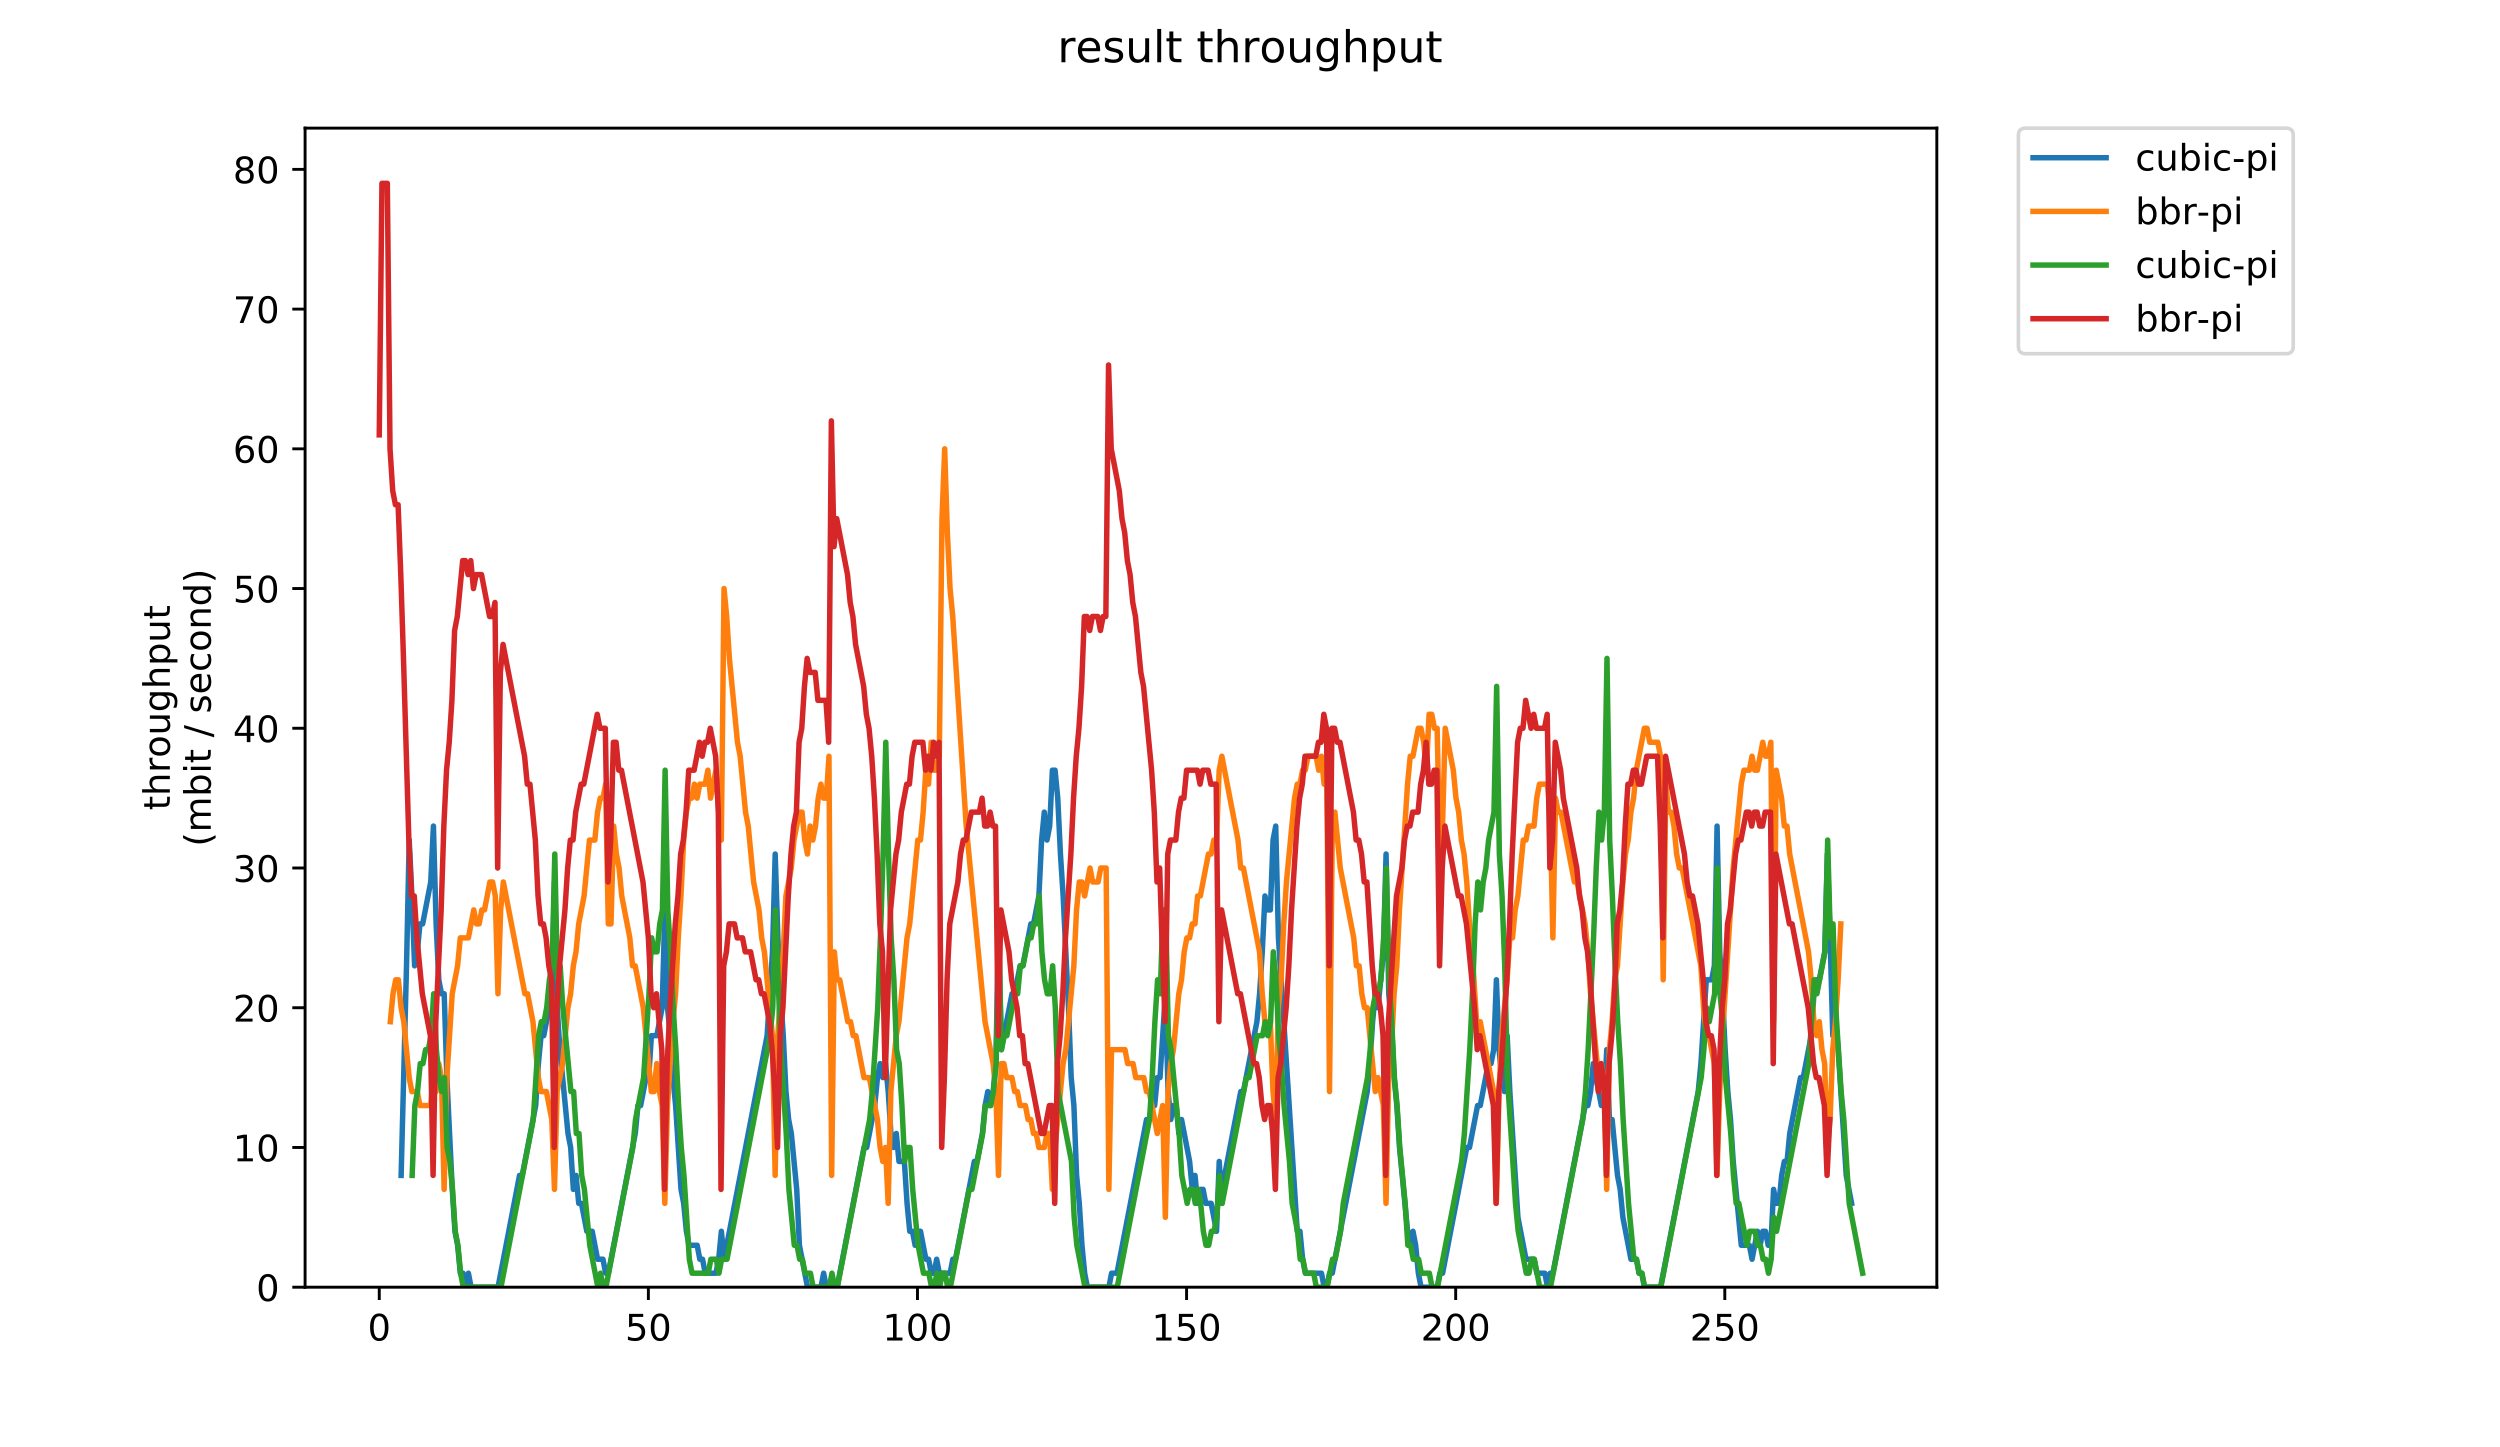 <?xml version="1.0" encoding="utf-8" standalone="no"?>
<!DOCTYPE svg PUBLIC "-//W3C//DTD SVG 1.1//EN"
  "http://www.w3.org/Graphics/SVG/1.1/DTD/svg11.dtd">
<!-- Created with matplotlib (https://matplotlib.org/) -->
<svg height="396pt" version="1.1" viewBox="0 0 684 396" width="684pt" xmlns="http://www.w3.org/2000/svg" xmlns:xlink="http://www.w3.org/1999/xlink">
 <defs>
  <style type="text/css">
*{stroke-linecap:butt;stroke-linejoin:round;}
  </style>
 </defs>
 <g id="figure_1">
  <g id="patch_1">
   <path d="M 0 396 
L 684 396 
L 684 0 
L 0 0 
z
" style="fill:#ffffff;"/>
  </g>
  <g id="axes_1">
   <g id="patch_2">
    <path d="M 83.472 352.174 
L 529.913 352.174 
L 529.913 35.062 
L 83.472 35.062 
z
" style="fill:#ffffff;"/>
   </g>
   <g id="matplotlib.axis_1">
    <g id="xtick_1">
     <g id="line2d_1">
      <defs>
       <path d="M 0 0 
L 0 3.5 
" id="m830f0aac50" style="stroke:#000000;stroke-width:0.8;"/>
      </defs>
      <g>
       <use style="stroke:#000000;stroke-width:0.8;" x="103.765" xlink:href="#m830f0aac50" y="352.174"/>
      </g>
     </g>
     <g id="text_1">
      <!-- 0 -->
      <defs>
       <path d="M 31.781 66.406 
Q 24.172 66.406 20.328 58.906 
Q 16.5 51.422 16.5 36.375 
Q 16.5 21.391 20.328 13.891 
Q 24.172 6.391 31.781 6.391 
Q 39.453 6.391 43.281 13.891 
Q 47.125 21.391 47.125 36.375 
Q 47.125 51.422 43.281 58.906 
Q 39.453 66.406 31.781 66.406 
z
M 31.781 74.219 
Q 44.047 74.219 50.516 64.516 
Q 56.984 54.828 56.984 36.375 
Q 56.984 17.969 50.516 8.266 
Q 44.047 -1.422 31.781 -1.422 
Q 19.531 -1.422 13.062 8.266 
Q 6.594 17.969 6.594 36.375 
Q 6.594 54.828 13.062 64.516 
Q 19.531 74.219 31.781 74.219 
z
" id="DejaVuSans-48"/>
      </defs>
      <g transform="translate(100.584 366.773)scale(0.1 -0.1)">
       <use xlink:href="#DejaVuSans-48"/>
      </g>
     </g>
    </g>
    <g id="xtick_2">
     <g id="line2d_2">
      <g>
       <use style="stroke:#000000;stroke-width:0.8;" x="177.393" xlink:href="#m830f0aac50" y="352.174"/>
      </g>
     </g>
     <g id="text_2">
      <!-- 50 -->
      <defs>
       <path d="M 10.797 72.906 
L 49.516 72.906 
L 49.516 64.594 
L 19.828 64.594 
L 19.828 46.734 
Q 21.969 47.469 24.109 47.828 
Q 26.266 48.188 28.422 48.188 
Q 40.625 48.188 47.75 41.5 
Q 54.891 34.812 54.891 23.391 
Q 54.891 11.625 47.562 5.094 
Q 40.234 -1.422 26.906 -1.422 
Q 22.312 -1.422 17.547 -0.641 
Q 12.797 0.141 7.719 1.703 
L 7.719 11.625 
Q 12.109 9.234 16.797 8.062 
Q 21.484 6.891 26.703 6.891 
Q 35.156 6.891 40.078 11.328 
Q 45.016 15.766 45.016 23.391 
Q 45.016 31 40.078 35.438 
Q 35.156 39.891 26.703 39.891 
Q 22.75 39.891 18.812 39.016 
Q 14.891 38.141 10.797 36.281 
z
" id="DejaVuSans-53"/>
      </defs>
      <g transform="translate(171.03 366.773)scale(0.1 -0.1)">
       <use xlink:href="#DejaVuSans-53"/>
       <use x="63.623" xlink:href="#DejaVuSans-48"/>
      </g>
     </g>
    </g>
    <g id="xtick_3">
     <g id="line2d_3">
      <g>
       <use style="stroke:#000000;stroke-width:0.8;" x="251.021" xlink:href="#m830f0aac50" y="352.174"/>
      </g>
     </g>
     <g id="text_3">
      <!-- 100 -->
      <defs>
       <path d="M 12.406 8.297 
L 28.516 8.297 
L 28.516 63.922 
L 10.984 60.406 
L 10.984 69.391 
L 28.422 72.906 
L 38.281 72.906 
L 38.281 8.297 
L 54.391 8.297 
L 54.391 0 
L 12.406 0 
z
" id="DejaVuSans-49"/>
      </defs>
      <g transform="translate(241.477 366.773)scale(0.1 -0.1)">
       <use xlink:href="#DejaVuSans-49"/>
       <use x="63.623" xlink:href="#DejaVuSans-48"/>
       <use x="127.246" xlink:href="#DejaVuSans-48"/>
      </g>
     </g>
    </g>
    <g id="xtick_4">
     <g id="line2d_4">
      <g>
       <use style="stroke:#000000;stroke-width:0.8;" x="324.648" xlink:href="#m830f0aac50" y="352.174"/>
      </g>
     </g>
     <g id="text_4">
      <!-- 150 -->
      <g transform="translate(315.104 366.773)scale(0.1 -0.1)">
       <use xlink:href="#DejaVuSans-49"/>
       <use x="63.623" xlink:href="#DejaVuSans-53"/>
       <use x="127.246" xlink:href="#DejaVuSans-48"/>
      </g>
     </g>
    </g>
    <g id="xtick_5">
     <g id="line2d_5">
      <g>
       <use style="stroke:#000000;stroke-width:0.8;" x="398.276" xlink:href="#m830f0aac50" y="352.174"/>
      </g>
     </g>
     <g id="text_5">
      <!-- 200 -->
      <defs>
       <path d="M 19.188 8.297 
L 53.609 8.297 
L 53.609 0 
L 7.328 0 
L 7.328 8.297 
Q 12.938 14.109 22.625 23.891 
Q 32.328 33.688 34.812 36.531 
Q 39.547 41.844 41.422 45.531 
Q 43.312 49.219 43.312 52.781 
Q 43.312 58.594 39.234 62.25 
Q 35.156 65.922 28.609 65.922 
Q 23.969 65.922 18.812 64.312 
Q 13.672 62.703 7.812 59.422 
L 7.812 69.391 
Q 13.766 71.781 18.938 73 
Q 24.125 74.219 28.422 74.219 
Q 39.75 74.219 46.484 68.547 
Q 53.219 62.891 53.219 53.422 
Q 53.219 48.922 51.531 44.891 
Q 49.859 40.875 45.406 35.406 
Q 44.188 33.984 37.641 27.219 
Q 31.109 20.453 19.188 8.297 
z
" id="DejaVuSans-50"/>
      </defs>
      <g transform="translate(388.732 366.773)scale(0.1 -0.1)">
       <use xlink:href="#DejaVuSans-50"/>
       <use x="63.623" xlink:href="#DejaVuSans-48"/>
       <use x="127.246" xlink:href="#DejaVuSans-48"/>
      </g>
     </g>
    </g>
    <g id="xtick_6">
     <g id="line2d_6">
      <g>
       <use style="stroke:#000000;stroke-width:0.8;" x="471.904" xlink:href="#m830f0aac50" y="352.174"/>
      </g>
     </g>
     <g id="text_6">
      <!-- 250 -->
      <g transform="translate(462.36 366.773)scale(0.1 -0.1)">
       <use xlink:href="#DejaVuSans-50"/>
       <use x="63.623" xlink:href="#DejaVuSans-53"/>
       <use x="127.246" xlink:href="#DejaVuSans-48"/>
      </g>
     </g>
    </g>
   </g>
   <g id="matplotlib.axis_2">
    <g id="ytick_1">
     <g id="line2d_7">
      <defs>
       <path d="M 0 0 
L -3.5 0 
" id="me16e66824a" style="stroke:#000000;stroke-width:0.8;"/>
      </defs>
      <g>
       <use style="stroke:#000000;stroke-width:0.8;" x="83.472" xlink:href="#me16e66824a" y="352.174"/>
      </g>
     </g>
     <g id="text_7">
      <!-- 0 -->
      <g transform="translate(70.11 355.973)scale(0.1 -0.1)">
       <use xlink:href="#DejaVuSans-48"/>
      </g>
     </g>
    </g>
    <g id="ytick_2">
     <g id="line2d_8">
      <g>
       <use style="stroke:#000000;stroke-width:0.8;" x="83.472" xlink:href="#me16e66824a" y="313.945"/>
      </g>
     </g>
     <g id="text_8">
      <!-- 10 -->
      <g transform="translate(63.747 317.744)scale(0.1 -0.1)">
       <use xlink:href="#DejaVuSans-49"/>
       <use x="63.623" xlink:href="#DejaVuSans-48"/>
      </g>
     </g>
    </g>
    <g id="ytick_3">
     <g id="line2d_9">
      <g>
       <use style="stroke:#000000;stroke-width:0.8;" x="83.472" xlink:href="#me16e66824a" y="275.716"/>
      </g>
     </g>
     <g id="text_9">
      <!-- 20 -->
      <g transform="translate(63.747 279.515)scale(0.1 -0.1)">
       <use xlink:href="#DejaVuSans-50"/>
       <use x="63.623" xlink:href="#DejaVuSans-48"/>
      </g>
     </g>
    </g>
    <g id="ytick_4">
     <g id="line2d_10">
      <g>
       <use style="stroke:#000000;stroke-width:0.8;" x="83.472" xlink:href="#me16e66824a" y="237.486"/>
      </g>
     </g>
     <g id="text_10">
      <!-- 30 -->
      <defs>
       <path d="M 40.578 39.312 
Q 47.656 37.797 51.625 33 
Q 55.609 28.219 55.609 21.188 
Q 55.609 10.406 48.188 4.484 
Q 40.766 -1.422 27.094 -1.422 
Q 22.516 -1.422 17.656 -0.516 
Q 12.797 0.391 7.625 2.203 
L 7.625 11.719 
Q 11.719 9.328 16.594 8.109 
Q 21.484 6.891 26.812 6.891 
Q 36.078 6.891 40.938 10.547 
Q 45.797 14.203 45.797 21.188 
Q 45.797 27.641 41.281 31.266 
Q 36.766 34.906 28.719 34.906 
L 20.219 34.906 
L 20.219 43.016 
L 29.109 43.016 
Q 36.375 43.016 40.234 45.922 
Q 44.094 48.828 44.094 54.297 
Q 44.094 59.906 40.109 62.906 
Q 36.141 65.922 28.719 65.922 
Q 24.656 65.922 20.016 65.031 
Q 15.375 64.156 9.812 62.312 
L 9.812 71.094 
Q 15.438 72.656 20.344 73.438 
Q 25.25 74.219 29.594 74.219 
Q 40.828 74.219 47.359 69.109 
Q 53.906 64.016 53.906 55.328 
Q 53.906 49.266 50.438 45.094 
Q 46.969 40.922 40.578 39.312 
z
" id="DejaVuSans-51"/>
      </defs>
      <g transform="translate(63.747 241.286)scale(0.1 -0.1)">
       <use xlink:href="#DejaVuSans-51"/>
       <use x="63.623" xlink:href="#DejaVuSans-48"/>
      </g>
     </g>
    </g>
    <g id="ytick_5">
     <g id="line2d_11">
      <g>
       <use style="stroke:#000000;stroke-width:0.8;" x="83.472" xlink:href="#me16e66824a" y="199.257"/>
      </g>
     </g>
     <g id="text_11">
      <!-- 40 -->
      <defs>
       <path d="M 37.797 64.312 
L 12.891 25.391 
L 37.797 25.391 
z
M 35.203 72.906 
L 47.609 72.906 
L 47.609 25.391 
L 58.016 25.391 
L 58.016 17.188 
L 47.609 17.188 
L 47.609 0 
L 37.797 0 
L 37.797 17.188 
L 4.891 17.188 
L 4.891 26.703 
z
" id="DejaVuSans-52"/>
      </defs>
      <g transform="translate(63.747 203.056)scale(0.1 -0.1)">
       <use xlink:href="#DejaVuSans-52"/>
       <use x="63.623" xlink:href="#DejaVuSans-48"/>
      </g>
     </g>
    </g>
    <g id="ytick_6">
     <g id="line2d_12">
      <g>
       <use style="stroke:#000000;stroke-width:0.8;" x="83.472" xlink:href="#me16e66824a" y="161.028"/>
      </g>
     </g>
     <g id="text_12">
      <!-- 50 -->
      <g transform="translate(63.747 164.827)scale(0.1 -0.1)">
       <use xlink:href="#DejaVuSans-53"/>
       <use x="63.623" xlink:href="#DejaVuSans-48"/>
      </g>
     </g>
    </g>
    <g id="ytick_7">
     <g id="line2d_13">
      <g>
       <use style="stroke:#000000;stroke-width:0.8;" x="83.472" xlink:href="#me16e66824a" y="122.799"/>
      </g>
     </g>
     <g id="text_13">
      <!-- 60 -->
      <defs>
       <path d="M 33.016 40.375 
Q 26.375 40.375 22.484 35.828 
Q 18.609 31.297 18.609 23.391 
Q 18.609 15.531 22.484 10.953 
Q 26.375 6.391 33.016 6.391 
Q 39.656 6.391 43.531 10.953 
Q 47.406 15.531 47.406 23.391 
Q 47.406 31.297 43.531 35.828 
Q 39.656 40.375 33.016 40.375 
z
M 52.594 71.297 
L 52.594 62.312 
Q 48.875 64.062 45.094 64.984 
Q 41.312 65.922 37.594 65.922 
Q 27.828 65.922 22.672 59.328 
Q 17.531 52.734 16.797 39.406 
Q 19.672 43.656 24.016 45.922 
Q 28.375 48.188 33.594 48.188 
Q 44.578 48.188 50.953 41.516 
Q 57.328 34.859 57.328 23.391 
Q 57.328 12.156 50.688 5.359 
Q 44.047 -1.422 33.016 -1.422 
Q 20.359 -1.422 13.672 8.266 
Q 6.984 17.969 6.984 36.375 
Q 6.984 53.656 15.188 63.938 
Q 23.391 74.219 37.203 74.219 
Q 40.922 74.219 44.703 73.484 
Q 48.484 72.75 52.594 71.297 
z
" id="DejaVuSans-54"/>
      </defs>
      <g transform="translate(63.747 126.598)scale(0.1 -0.1)">
       <use xlink:href="#DejaVuSans-54"/>
       <use x="63.623" xlink:href="#DejaVuSans-48"/>
      </g>
     </g>
    </g>
    <g id="ytick_8">
     <g id="line2d_14">
      <g>
       <use style="stroke:#000000;stroke-width:0.8;" x="83.472" xlink:href="#me16e66824a" y="84.569"/>
      </g>
     </g>
     <g id="text_14">
      <!-- 70 -->
      <defs>
       <path d="M 8.203 72.906 
L 55.078 72.906 
L 55.078 68.703 
L 28.609 0 
L 18.312 0 
L 43.219 64.594 
L 8.203 64.594 
z
" id="DejaVuSans-55"/>
      </defs>
      <g transform="translate(63.747 88.369)scale(0.1 -0.1)">
       <use xlink:href="#DejaVuSans-55"/>
       <use x="63.623" xlink:href="#DejaVuSans-48"/>
      </g>
     </g>
    </g>
    <g id="ytick_9">
     <g id="line2d_15">
      <g>
       <use style="stroke:#000000;stroke-width:0.8;" x="83.472" xlink:href="#me16e66824a" y="46.34"/>
      </g>
     </g>
     <g id="text_15">
      <!-- 80 -->
      <defs>
       <path d="M 31.781 34.625 
Q 24.75 34.625 20.719 30.859 
Q 16.703 27.094 16.703 20.516 
Q 16.703 13.922 20.719 10.156 
Q 24.75 6.391 31.781 6.391 
Q 38.812 6.391 42.859 10.172 
Q 46.922 13.969 46.922 20.516 
Q 46.922 27.094 42.891 30.859 
Q 38.875 34.625 31.781 34.625 
z
M 21.922 38.812 
Q 15.578 40.375 12.031 44.719 
Q 8.5 49.078 8.5 55.328 
Q 8.5 64.062 14.719 69.141 
Q 20.953 74.219 31.781 74.219 
Q 42.672 74.219 48.875 69.141 
Q 55.078 64.062 55.078 55.328 
Q 55.078 49.078 51.531 44.719 
Q 48 40.375 41.703 38.812 
Q 48.828 37.156 52.797 32.312 
Q 56.781 27.484 56.781 20.516 
Q 56.781 9.906 50.312 4.234 
Q 43.844 -1.422 31.781 -1.422 
Q 19.734 -1.422 13.25 4.234 
Q 6.781 9.906 6.781 20.516 
Q 6.781 27.484 10.781 32.312 
Q 14.797 37.156 21.922 38.812 
z
M 18.312 54.391 
Q 18.312 48.734 21.844 45.562 
Q 25.391 42.391 31.781 42.391 
Q 38.141 42.391 41.719 45.562 
Q 45.312 48.734 45.312 54.391 
Q 45.312 60.062 41.719 63.234 
Q 38.141 66.406 31.781 66.406 
Q 25.391 66.406 21.844 63.234 
Q 18.312 60.062 18.312 54.391 
z
" id="DejaVuSans-56"/>
      </defs>
      <g transform="translate(63.747 50.139)scale(0.1 -0.1)">
       <use xlink:href="#DejaVuSans-56"/>
       <use x="63.623" xlink:href="#DejaVuSans-48"/>
      </g>
     </g>
    </g>
    <g id="text_16">
     <!-- throughput -->
     <defs>
      <path d="M 18.312 70.219 
L 18.312 54.688 
L 36.812 54.688 
L 36.812 47.703 
L 18.312 47.703 
L 18.312 18.016 
Q 18.312 11.328 20.141 9.422 
Q 21.969 7.516 27.594 7.516 
L 36.812 7.516 
L 36.812 0 
L 27.594 0 
Q 17.188 0 13.234 3.875 
Q 9.281 7.766 9.281 18.016 
L 9.281 47.703 
L 2.688 47.703 
L 2.688 54.688 
L 9.281 54.688 
L 9.281 70.219 
z
" id="DejaVuSans-116"/>
      <path d="M 54.891 33.016 
L 54.891 0 
L 45.906 0 
L 45.906 32.719 
Q 45.906 40.484 42.875 44.328 
Q 39.844 48.188 33.797 48.188 
Q 26.516 48.188 22.312 43.547 
Q 18.109 38.922 18.109 30.906 
L 18.109 0 
L 9.078 0 
L 9.078 75.984 
L 18.109 75.984 
L 18.109 46.188 
Q 21.344 51.125 25.703 53.562 
Q 30.078 56 35.797 56 
Q 45.219 56 50.047 50.172 
Q 54.891 44.344 54.891 33.016 
z
" id="DejaVuSans-104"/>
      <path d="M 41.109 46.297 
Q 39.594 47.172 37.812 47.578 
Q 36.031 48 33.891 48 
Q 26.266 48 22.188 43.047 
Q 18.109 38.094 18.109 28.812 
L 18.109 0 
L 9.078 0 
L 9.078 54.688 
L 18.109 54.688 
L 18.109 46.188 
Q 20.953 51.172 25.484 53.578 
Q 30.031 56 36.531 56 
Q 37.453 56 38.578 55.875 
Q 39.703 55.766 41.062 55.516 
z
" id="DejaVuSans-114"/>
      <path d="M 30.609 48.391 
Q 23.391 48.391 19.188 42.75 
Q 14.984 37.109 14.984 27.297 
Q 14.984 17.484 19.156 11.844 
Q 23.344 6.203 30.609 6.203 
Q 37.797 6.203 41.984 11.859 
Q 46.188 17.531 46.188 27.297 
Q 46.188 37.016 41.984 42.703 
Q 37.797 48.391 30.609 48.391 
z
M 30.609 56 
Q 42.328 56 49.016 48.375 
Q 55.719 40.766 55.719 27.297 
Q 55.719 13.875 49.016 6.219 
Q 42.328 -1.422 30.609 -1.422 
Q 18.844 -1.422 12.172 6.219 
Q 5.516 13.875 5.516 27.297 
Q 5.516 40.766 12.172 48.375 
Q 18.844 56 30.609 56 
z
" id="DejaVuSans-111"/>
      <path d="M 8.5 21.578 
L 8.5 54.688 
L 17.484 54.688 
L 17.484 21.922 
Q 17.484 14.156 20.5 10.266 
Q 23.531 6.391 29.594 6.391 
Q 36.859 6.391 41.078 11.031 
Q 45.312 15.672 45.312 23.688 
L 45.312 54.688 
L 54.297 54.688 
L 54.297 0 
L 45.312 0 
L 45.312 8.406 
Q 42.047 3.422 37.719 1 
Q 33.406 -1.422 27.688 -1.422 
Q 18.266 -1.422 13.375 4.438 
Q 8.5 10.297 8.5 21.578 
z
M 31.109 56 
z
" id="DejaVuSans-117"/>
      <path d="M 45.406 27.984 
Q 45.406 37.75 41.375 43.109 
Q 37.359 48.484 30.078 48.484 
Q 22.859 48.484 18.828 43.109 
Q 14.797 37.75 14.797 27.984 
Q 14.797 18.266 18.828 12.891 
Q 22.859 7.516 30.078 7.516 
Q 37.359 7.516 41.375 12.891 
Q 45.406 18.266 45.406 27.984 
z
M 54.391 6.781 
Q 54.391 -7.172 48.188 -13.984 
Q 42 -20.797 29.203 -20.797 
Q 24.469 -20.797 20.266 -20.094 
Q 16.062 -19.391 12.109 -17.922 
L 12.109 -9.188 
Q 16.062 -11.328 19.922 -12.344 
Q 23.781 -13.375 27.781 -13.375 
Q 36.625 -13.375 41.016 -8.766 
Q 45.406 -4.156 45.406 5.172 
L 45.406 9.625 
Q 42.625 4.781 38.281 2.391 
Q 33.938 0 27.875 0 
Q 17.828 0 11.672 7.656 
Q 5.516 15.328 5.516 27.984 
Q 5.516 40.672 11.672 48.328 
Q 17.828 56 27.875 56 
Q 33.938 56 38.281 53.609 
Q 42.625 51.219 45.406 46.391 
L 45.406 54.688 
L 54.391 54.688 
z
" id="DejaVuSans-103"/>
      <path d="M 18.109 8.203 
L 18.109 -20.797 
L 9.078 -20.797 
L 9.078 54.688 
L 18.109 54.688 
L 18.109 46.391 
Q 20.953 51.266 25.266 53.625 
Q 29.594 56 35.594 56 
Q 45.562 56 51.781 48.094 
Q 58.016 40.188 58.016 27.297 
Q 58.016 14.406 51.781 6.484 
Q 45.562 -1.422 35.594 -1.422 
Q 29.594 -1.422 25.266 0.953 
Q 20.953 3.328 18.109 8.203 
z
M 48.688 27.297 
Q 48.688 37.203 44.609 42.844 
Q 40.531 48.484 33.406 48.484 
Q 26.266 48.484 22.188 42.844 
Q 18.109 37.203 18.109 27.297 
Q 18.109 17.391 22.188 11.75 
Q 26.266 6.109 33.406 6.109 
Q 40.531 6.109 44.609 11.75 
Q 48.688 17.391 48.688 27.297 
z
" id="DejaVuSans-112"/>
     </defs>
     <g transform="translate(46.47 221.675)rotate(-90)scale(0.1 -0.1)">
      <use xlink:href="#DejaVuSans-116"/>
      <use x="39.209" xlink:href="#DejaVuSans-104"/>
      <use x="102.588" xlink:href="#DejaVuSans-114"/>
      <use x="143.67" xlink:href="#DejaVuSans-111"/>
      <use x="204.852" xlink:href="#DejaVuSans-117"/>
      <use x="268.23" xlink:href="#DejaVuSans-103"/>
      <use x="331.707" xlink:href="#DejaVuSans-104"/>
      <use x="395.086" xlink:href="#DejaVuSans-112"/>
      <use x="458.562" xlink:href="#DejaVuSans-117"/>
      <use x="521.941" xlink:href="#DejaVuSans-116"/>
     </g>
     <!-- (mbit / second) -->
     <defs>
      <path d="M 31 75.875 
Q 24.469 64.656 21.281 53.656 
Q 18.109 42.672 18.109 31.391 
Q 18.109 20.125 21.312 9.062 
Q 24.516 -2 31 -13.188 
L 23.188 -13.188 
Q 15.875 -1.703 12.234 9.375 
Q 8.594 20.453 8.594 31.391 
Q 8.594 42.281 12.203 53.312 
Q 15.828 64.359 23.188 75.875 
z
" id="DejaVuSans-40"/>
      <path d="M 52 44.188 
Q 55.375 50.25 60.062 53.125 
Q 64.75 56 71.094 56 
Q 79.641 56 84.281 50.016 
Q 88.922 44.047 88.922 33.016 
L 88.922 0 
L 79.891 0 
L 79.891 32.719 
Q 79.891 40.578 77.094 44.375 
Q 74.312 48.188 68.609 48.188 
Q 61.625 48.188 57.562 43.547 
Q 53.516 38.922 53.516 30.906 
L 53.516 0 
L 44.484 0 
L 44.484 32.719 
Q 44.484 40.625 41.703 44.406 
Q 38.922 48.188 33.109 48.188 
Q 26.219 48.188 22.156 43.531 
Q 18.109 38.875 18.109 30.906 
L 18.109 0 
L 9.078 0 
L 9.078 54.688 
L 18.109 54.688 
L 18.109 46.188 
Q 21.188 51.219 25.484 53.609 
Q 29.781 56 35.688 56 
Q 41.656 56 45.828 52.969 
Q 50 49.953 52 44.188 
z
" id="DejaVuSans-109"/>
      <path d="M 48.688 27.297 
Q 48.688 37.203 44.609 42.844 
Q 40.531 48.484 33.406 48.484 
Q 26.266 48.484 22.188 42.844 
Q 18.109 37.203 18.109 27.297 
Q 18.109 17.391 22.188 11.75 
Q 26.266 6.109 33.406 6.109 
Q 40.531 6.109 44.609 11.75 
Q 48.688 17.391 48.688 27.297 
z
M 18.109 46.391 
Q 20.953 51.266 25.266 53.625 
Q 29.594 56 35.594 56 
Q 45.562 56 51.781 48.094 
Q 58.016 40.188 58.016 27.297 
Q 58.016 14.406 51.781 6.484 
Q 45.562 -1.422 35.594 -1.422 
Q 29.594 -1.422 25.266 0.953 
Q 20.953 3.328 18.109 8.203 
L 18.109 0 
L 9.078 0 
L 9.078 75.984 
L 18.109 75.984 
z
" id="DejaVuSans-98"/>
      <path d="M 9.422 54.688 
L 18.406 54.688 
L 18.406 0 
L 9.422 0 
z
M 9.422 75.984 
L 18.406 75.984 
L 18.406 64.594 
L 9.422 64.594 
z
" id="DejaVuSans-105"/>
      <path id="DejaVuSans-32"/>
      <path d="M 25.391 72.906 
L 33.688 72.906 
L 8.297 -9.281 
L 0 -9.281 
z
" id="DejaVuSans-47"/>
      <path d="M 44.281 53.078 
L 44.281 44.578 
Q 40.484 46.531 36.375 47.5 
Q 32.281 48.484 27.875 48.484 
Q 21.188 48.484 17.844 46.438 
Q 14.5 44.391 14.5 40.281 
Q 14.5 37.156 16.891 35.375 
Q 19.281 33.594 26.516 31.984 
L 29.594 31.297 
Q 39.156 29.25 43.188 25.516 
Q 47.219 21.781 47.219 15.094 
Q 47.219 7.469 41.188 3.016 
Q 35.156 -1.422 24.609 -1.422 
Q 20.219 -1.422 15.453 -0.562 
Q 10.688 0.297 5.422 2 
L 5.422 11.281 
Q 10.406 8.688 15.234 7.391 
Q 20.062 6.109 24.812 6.109 
Q 31.156 6.109 34.562 8.281 
Q 37.984 10.453 37.984 14.406 
Q 37.984 18.062 35.516 20.016 
Q 33.062 21.969 24.703 23.781 
L 21.578 24.516 
Q 13.234 26.266 9.516 29.906 
Q 5.812 33.547 5.812 39.891 
Q 5.812 47.609 11.281 51.797 
Q 16.75 56 26.812 56 
Q 31.781 56 36.172 55.266 
Q 40.578 54.547 44.281 53.078 
z
" id="DejaVuSans-115"/>
      <path d="M 56.203 29.594 
L 56.203 25.203 
L 14.891 25.203 
Q 15.484 15.922 20.484 11.062 
Q 25.484 6.203 34.422 6.203 
Q 39.594 6.203 44.453 7.469 
Q 49.312 8.734 54.109 11.281 
L 54.109 2.781 
Q 49.266 0.734 44.188 -0.344 
Q 39.109 -1.422 33.891 -1.422 
Q 20.797 -1.422 13.156 6.188 
Q 5.516 13.812 5.516 26.812 
Q 5.516 40.234 12.766 48.109 
Q 20.016 56 32.328 56 
Q 43.359 56 49.781 48.891 
Q 56.203 41.797 56.203 29.594 
z
M 47.219 32.234 
Q 47.125 39.594 43.094 43.984 
Q 39.062 48.391 32.422 48.391 
Q 24.906 48.391 20.391 44.141 
Q 15.875 39.891 15.188 32.172 
z
" id="DejaVuSans-101"/>
      <path d="M 48.781 52.594 
L 48.781 44.188 
Q 44.969 46.297 41.141 47.344 
Q 37.312 48.391 33.406 48.391 
Q 24.656 48.391 19.812 42.844 
Q 14.984 37.312 14.984 27.297 
Q 14.984 17.281 19.812 11.734 
Q 24.656 6.203 33.406 6.203 
Q 37.312 6.203 41.141 7.25 
Q 44.969 8.297 48.781 10.406 
L 48.781 2.094 
Q 45.016 0.344 40.984 -0.531 
Q 36.969 -1.422 32.422 -1.422 
Q 20.062 -1.422 12.781 6.344 
Q 5.516 14.109 5.516 27.297 
Q 5.516 40.672 12.859 48.328 
Q 20.219 56 33.016 56 
Q 37.156 56 41.109 55.141 
Q 45.062 54.297 48.781 52.594 
z
" id="DejaVuSans-99"/>
      <path d="M 54.891 33.016 
L 54.891 0 
L 45.906 0 
L 45.906 32.719 
Q 45.906 40.484 42.875 44.328 
Q 39.844 48.188 33.797 48.188 
Q 26.516 48.188 22.312 43.547 
Q 18.109 38.922 18.109 30.906 
L 18.109 0 
L 9.078 0 
L 9.078 54.688 
L 18.109 54.688 
L 18.109 46.188 
Q 21.344 51.125 25.703 53.562 
Q 30.078 56 35.797 56 
Q 45.219 56 50.047 50.172 
Q 54.891 44.344 54.891 33.016 
z
" id="DejaVuSans-110"/>
      <path d="M 45.406 46.391 
L 45.406 75.984 
L 54.391 75.984 
L 54.391 0 
L 45.406 0 
L 45.406 8.203 
Q 42.578 3.328 38.25 0.953 
Q 33.938 -1.422 27.875 -1.422 
Q 17.969 -1.422 11.734 6.484 
Q 5.516 14.406 5.516 27.297 
Q 5.516 40.188 11.734 48.094 
Q 17.969 56 27.875 56 
Q 33.938 56 38.25 53.625 
Q 42.578 51.266 45.406 46.391 
z
M 14.797 27.297 
Q 14.797 17.391 18.875 11.75 
Q 22.953 6.109 30.078 6.109 
Q 37.203 6.109 41.297 11.75 
Q 45.406 17.391 45.406 27.297 
Q 45.406 37.203 41.297 42.844 
Q 37.203 48.484 30.078 48.484 
Q 22.953 48.484 18.875 42.844 
Q 14.797 37.203 14.797 27.297 
z
" id="DejaVuSans-100"/>
      <path d="M 8.016 75.875 
L 15.828 75.875 
Q 23.141 64.359 26.781 53.312 
Q 30.422 42.281 30.422 31.391 
Q 30.422 20.453 26.781 9.375 
Q 23.141 -1.703 15.828 -13.188 
L 8.016 -13.188 
Q 14.5 -2 17.703 9.062 
Q 20.906 20.125 20.906 31.391 
Q 20.906 42.672 17.703 53.656 
Q 14.5 64.656 8.016 75.875 
z
" id="DejaVuSans-41"/>
     </defs>
     <g transform="translate(57.668 231.609)rotate(-90)scale(0.1 -0.1)">
      <use xlink:href="#DejaVuSans-40"/>
      <use x="39.014" xlink:href="#DejaVuSans-109"/>
      <use x="136.426" xlink:href="#DejaVuSans-98"/>
      <use x="199.902" xlink:href="#DejaVuSans-105"/>
      <use x="227.686" xlink:href="#DejaVuSans-116"/>
      <use x="266.895" xlink:href="#DejaVuSans-32"/>
      <use x="298.682" xlink:href="#DejaVuSans-47"/>
      <use x="332.373" xlink:href="#DejaVuSans-32"/>
      <use x="364.16" xlink:href="#DejaVuSans-115"/>
      <use x="416.26" xlink:href="#DejaVuSans-101"/>
      <use x="477.783" xlink:href="#DejaVuSans-99"/>
      <use x="532.764" xlink:href="#DejaVuSans-111"/>
      <use x="593.945" xlink:href="#DejaVuSans-110"/>
      <use x="657.324" xlink:href="#DejaVuSans-100"/>
      <use x="720.801" xlink:href="#DejaVuSans-41"/>
     </g>
    </g>
   </g>
   <g id="line2d_16">
    <path clip-path="url(#p0f47fcf203)" d="M 109.75 321.591 
L 111.222 264.247 
L 111.958 229.841 
L 112.695 245.132 
L 113.431 264.247 
L 114.167 260.424 
L 114.903 252.778 
L 115.64 252.778 
L 117.849 241.309 
L 118.585 226.018 
L 119.321 252.778 
L 120.057 268.07 
L 120.794 271.893 
L 121.53 271.893 
L 122.266 294.83 
L 123.739 325.414 
L 124.475 336.882 
L 125.211 340.705 
L 125.948 348.351 
L 126.684 348.351 
L 127.42 352.174 
L 128.156 348.351 
L 128.893 352.174 
L 136.256 352.174 
L 142.146 321.591 
L 142.882 321.591 
L 146.563 302.476 
L 147.3 291.007 
L 148.036 283.362 
L 148.772 283.362 
L 150.981 271.893 
L 151.717 241.309 
L 152.454 275.716 
L 153.19 287.184 
L 155.399 310.122 
L 156.135 313.945 
L 156.871 325.414 
L 157.608 321.591 
L 158.344 329.237 
L 159.08 329.237 
L 160.553 336.882 
L 162.025 336.882 
L 163.498 344.528 
L 164.97 344.528 
L 165.707 348.351 
L 166.443 348.351 
L 173.806 310.122 
L 174.542 302.476 
L 175.278 302.476 
L 176.751 294.83 
L 177.487 294.83 
L 178.223 283.362 
L 179.696 283.362 
L 181.168 275.716 
L 181.905 248.955 
L 182.641 275.716 
L 183.377 283.362 
L 184.114 294.83 
L 184.85 302.476 
L 186.322 325.414 
L 187.059 329.237 
L 187.795 336.882 
L 188.531 340.705 
L 190.74 340.705 
L 191.476 344.528 
L 192.213 344.528 
L 192.949 348.351 
L 195.894 348.351 
L 196.63 344.528 
L 197.367 336.882 
L 198.103 344.528 
L 209.883 283.362 
L 211.356 260.424 
L 212.092 233.663 
L 212.828 256.601 
L 213.565 271.893 
L 214.301 283.362 
L 215.037 298.653 
L 215.773 306.299 
L 216.51 310.122 
L 217.982 325.414 
L 218.719 340.705 
L 220.927 352.174 
L 224.609 352.174 
L 225.345 348.351 
L 226.081 352.174 
L 229.026 352.174 
L 236.389 313.945 
L 237.126 313.945 
L 239.334 302.476 
L 240.071 294.83 
L 240.807 291.007 
L 241.543 294.83 
L 242.279 291.007 
L 243.016 298.653 
L 243.752 310.122 
L 244.488 313.945 
L 245.225 310.122 
L 245.961 317.768 
L 247.433 317.768 
L 248.17 329.237 
L 248.906 336.882 
L 249.642 336.882 
L 250.378 340.705 
L 251.115 336.882 
L 251.851 336.882 
L 253.324 344.528 
L 254.06 344.528 
L 254.796 348.351 
L 255.532 348.351 
L 256.269 344.528 
L 257.005 348.351 
L 259.95 348.351 
L 260.686 344.528 
L 261.423 344.528 
L 266.577 317.768 
L 267.313 317.768 
L 268.785 310.122 
L 269.522 302.476 
L 270.258 298.653 
L 270.994 302.476 
L 271.731 298.653 
L 272.467 291.007 
L 273.203 252.778 
L 273.939 287.184 
L 276.884 271.893 
L 277.621 271.893 
L 279.093 264.247 
L 279.83 264.247 
L 282.038 252.778 
L 282.775 252.778 
L 284.247 245.132 
L 284.984 229.841 
L 285.72 222.195 
L 286.456 229.841 
L 287.192 226.018 
L 287.929 210.726 
L 288.665 210.726 
L 289.401 218.372 
L 290.137 233.663 
L 290.874 245.132 
L 292.346 275.716 
L 293.083 294.83 
L 293.819 302.476 
L 294.555 321.591 
L 295.291 329.237 
L 296.028 340.705 
L 296.764 348.351 
L 297.5 352.174 
L 303.39 352.174 
L 304.127 348.351 
L 305.599 348.351 
L 313.698 306.299 
L 314.435 306.299 
L 315.171 302.476 
L 315.907 302.476 
L 316.643 294.83 
L 317.38 294.83 
L 318.852 271.893 
L 319.589 298.653 
L 320.325 306.299 
L 321.061 302.476 
L 321.797 302.476 
L 322.534 310.122 
L 323.27 306.299 
L 325.479 317.768 
L 326.215 325.414 
L 326.951 321.591 
L 327.688 329.237 
L 328.424 325.414 
L 329.16 325.414 
L 329.896 329.237 
L 331.369 329.237 
L 332.842 336.882 
L 333.578 317.768 
L 334.314 329.237 
L 335.05 321.591 
L 339.468 298.653 
L 340.204 298.653 
L 343.886 279.539 
L 344.622 271.893 
L 345.358 260.424 
L 346.095 245.132 
L 346.831 248.955 
L 347.567 248.955 
L 348.303 229.841 
L 349.04 226.018 
L 349.776 256.601 
L 354.93 336.882 
L 355.666 336.882 
L 356.402 344.528 
L 357.139 348.351 
L 361.556 348.351 
L 362.293 352.174 
L 363.029 352.174 
L 363.765 348.351 
L 364.501 348.351 
L 374.073 298.653 
L 374.809 291.007 
L 375.546 279.539 
L 376.282 271.893 
L 377.018 275.716 
L 378.491 260.424 
L 379.227 233.663 
L 379.963 271.893 
L 380.7 279.539 
L 381.436 294.83 
L 382.172 302.476 
L 382.908 313.945 
L 385.117 336.882 
L 385.853 340.705 
L 386.59 336.882 
L 387.326 340.705 
L 388.062 348.351 
L 388.799 352.174 
L 393.216 352.174 
L 393.953 348.351 
L 394.689 348.351 
L 401.315 313.945 
L 402.052 313.945 
L 404.26 302.476 
L 404.997 302.476 
L 407.206 291.007 
L 407.942 291.007 
L 408.678 287.184 
L 409.414 268.07 
L 410.151 287.184 
L 410.887 294.83 
L 411.623 298.653 
L 412.359 283.362 
L 413.096 298.653 
L 415.305 333.06 
L 417.513 344.528 
L 419.722 344.528 
L 420.459 348.351 
L 422.667 348.351 
L 423.404 352.174 
L 424.14 348.351 
L 424.876 348.351 
L 433.712 302.476 
L 434.448 302.476 
L 435.184 298.653 
L 435.92 291.007 
L 438.129 302.476 
L 438.865 302.476 
L 439.602 287.184 
L 440.338 306.299 
L 441.074 306.299 
L 442.547 321.591 
L 443.283 325.414 
L 444.019 333.06 
L 446.228 344.528 
L 447.701 344.528 
L 448.437 348.351 
L 449.173 348.351 
L 449.91 352.174 
L 454.327 352.174 
L 464.635 298.653 
L 465.371 291.007 
L 466.844 268.07 
L 468.317 268.07 
L 469.053 264.247 
L 469.789 226.018 
L 470.525 260.424 
L 471.262 271.893 
L 471.998 287.184 
L 472.734 298.653 
L 473.47 306.299 
L 474.207 317.768 
L 476.416 340.705 
L 478.624 340.705 
L 479.361 344.528 
L 480.833 336.882 
L 481.57 340.705 
L 482.306 336.882 
L 483.042 336.882 
L 483.778 340.705 
L 484.515 340.705 
L 485.251 325.414 
L 485.987 329.237 
L 486.723 329.237 
L 487.46 321.591 
L 488.196 317.768 
L 488.932 317.768 
L 489.669 310.122 
L 492.614 294.83 
L 493.35 294.83 
L 495.559 283.362 
L 496.295 271.893 
L 497.031 268.07 
L 497.768 268.07 
L 499.24 260.424 
L 499.976 233.663 
L 500.713 256.601 
L 501.449 283.362 
L 502.185 279.539 
L 502.922 287.184 
L 505.13 321.591 
L 506.603 329.237 
L 506.603 329.237 
" style="fill:none;stroke:#1f77b4;stroke-linecap:square;stroke-width:1.5;"/>
   </g>
   <g id="line2d_17">
    <path clip-path="url(#p0f47fcf203)" d="M 106.791 279.539 
L 107.527 271.893 
L 108.264 268.07 
L 109 268.07 
L 109.736 275.716 
L 110.473 279.539 
L 111.945 294.83 
L 112.681 298.653 
L 114.154 298.653 
L 114.89 302.476 
L 117.835 302.476 
L 118.572 294.83 
L 119.308 298.653 
L 120.044 291.007 
L 120.78 294.83 
L 121.517 325.414 
L 122.253 294.83 
L 123.726 271.893 
L 125.198 264.247 
L 125.934 256.601 
L 128.143 256.601 
L 129.616 248.955 
L 130.352 252.778 
L 131.088 252.778 
L 131.825 248.955 
L 132.561 248.955 
L 134.033 241.309 
L 134.77 241.309 
L 135.506 245.132 
L 136.242 271.893 
L 136.979 248.955 
L 137.715 241.309 
L 143.605 271.893 
L 144.341 271.893 
L 145.814 279.539 
L 147.286 294.83 
L 148.023 298.653 
L 149.495 298.653 
L 150.968 306.299 
L 151.704 325.414 
L 152.44 298.653 
L 153.913 291.007 
L 155.385 275.716 
L 156.122 271.893 
L 156.858 264.247 
L 157.594 260.424 
L 158.331 252.778 
L 159.803 245.132 
L 161.276 229.841 
L 162.748 229.841 
L 163.485 222.195 
L 164.221 218.372 
L 164.957 218.372 
L 165.693 214.549 
L 166.43 252.778 
L 167.166 252.778 
L 167.902 226.018 
L 168.638 233.663 
L 169.375 237.486 
L 170.111 245.132 
L 172.32 256.601 
L 173.056 264.247 
L 173.792 264.247 
L 176.001 275.716 
L 178.21 298.653 
L 178.946 298.653 
L 179.683 291.007 
L 180.419 298.653 
L 181.155 302.476 
L 181.891 329.237 
L 182.628 302.476 
L 184.1 279.539 
L 184.837 271.893 
L 185.573 256.601 
L 186.309 245.132 
L 187.045 229.841 
L 187.782 222.195 
L 188.518 218.372 
L 189.254 218.372 
L 189.991 214.549 
L 190.727 218.372 
L 191.463 214.549 
L 192.936 214.549 
L 193.672 210.726 
L 194.408 218.372 
L 195.881 210.726 
L 196.617 222.195 
L 197.353 229.841 
L 198.09 161.028 
L 198.826 168.674 
L 199.562 180.143 
L 201.771 203.08 
L 202.507 206.903 
L 203.98 222.195 
L 204.716 226.018 
L 206.189 241.309 
L 207.661 248.955 
L 208.397 256.601 
L 209.134 260.424 
L 211.343 283.362 
L 212.079 321.591 
L 212.815 283.362 
L 214.288 260.424 
L 215.024 245.132 
L 216.496 237.486 
L 217.233 229.841 
L 218.705 222.195 
L 219.442 222.195 
L 220.178 229.841 
L 220.914 233.663 
L 221.65 226.018 
L 222.387 229.841 
L 223.123 226.018 
L 223.859 218.372 
L 224.596 214.549 
L 225.332 218.372 
L 226.068 218.372 
L 226.804 206.903 
L 227.541 321.591 
L 228.277 260.424 
L 229.013 268.07 
L 229.749 268.07 
L 231.958 279.539 
L 232.695 279.539 
L 233.431 283.362 
L 234.167 283.362 
L 236.376 294.83 
L 237.849 294.83 
L 240.057 306.299 
L 240.794 313.945 
L 241.53 317.768 
L 242.266 313.945 
L 243.002 329.237 
L 243.739 298.653 
L 245.211 283.362 
L 245.948 279.539 
L 248.156 256.601 
L 248.893 252.778 
L 251.102 229.841 
L 251.838 229.841 
L 252.574 222.195 
L 253.31 210.726 
L 254.047 214.549 
L 254.783 203.08 
L 255.519 210.726 
L 256.255 210.726 
L 256.992 206.903 
L 257.728 141.913 
L 258.464 122.799 
L 259.201 145.736 
L 259.937 161.028 
L 260.673 168.674 
L 264.355 226.018 
L 269.508 279.539 
L 271.717 291.007 
L 272.454 298.653 
L 273.19 321.591 
L 273.926 291.007 
L 274.662 291.007 
L 275.399 294.83 
L 276.871 294.83 
L 277.608 298.653 
L 278.344 298.653 
L 279.08 302.476 
L 280.553 302.476 
L 281.289 306.299 
L 282.025 306.299 
L 282.761 310.122 
L 283.498 310.122 
L 284.234 313.945 
L 285.707 313.945 
L 286.443 310.122 
L 287.179 310.122 
L 287.915 325.414 
L 288.652 313.945 
L 290.86 291.007 
L 291.597 287.184 
L 293.806 264.247 
L 294.542 248.955 
L 295.278 241.309 
L 296.014 241.309 
L 296.751 245.132 
L 298.223 237.486 
L 298.96 241.309 
L 300.432 241.309 
L 301.168 237.486 
L 302.641 237.486 
L 303.377 325.414 
L 304.113 287.184 
L 307.795 287.184 
L 308.531 291.007 
L 310.004 291.007 
L 310.74 294.83 
L 312.949 294.83 
L 313.685 298.653 
L 314.421 298.653 
L 316.63 310.122 
L 318.103 302.476 
L 318.839 333.06 
L 319.575 298.653 
L 320.312 291.007 
L 321.048 287.184 
L 322.52 271.893 
L 323.257 268.07 
L 323.993 260.424 
L 324.729 256.601 
L 325.466 256.601 
L 326.202 252.778 
L 326.938 252.778 
L 327.674 245.132 
L 328.411 245.132 
L 330.619 233.663 
L 331.356 233.663 
L 332.092 229.841 
L 332.828 229.841 
L 333.565 210.726 
L 334.301 206.903 
L 338.719 229.841 
L 339.455 237.486 
L 340.191 237.486 
L 344.609 260.424 
L 345.345 271.893 
L 346.081 279.539 
L 347.554 279.539 
L 348.29 298.653 
L 349.026 306.299 
L 349.763 275.716 
L 350.499 268.07 
L 351.235 252.778 
L 351.971 241.309 
L 354.18 218.372 
L 354.917 214.549 
L 355.653 214.549 
L 356.389 210.726 
L 357.125 210.726 
L 357.862 206.903 
L 360.071 206.903 
L 360.807 210.726 
L 361.543 206.903 
L 362.279 214.549 
L 363.016 210.726 
L 363.752 298.653 
L 364.488 229.841 
L 365.224 222.195 
L 366.697 237.486 
L 370.378 256.601 
L 371.115 264.247 
L 371.851 264.247 
L 372.587 271.893 
L 373.324 275.716 
L 374.06 275.716 
L 376.269 298.653 
L 377.005 294.83 
L 378.477 302.476 
L 379.214 329.237 
L 379.95 294.83 
L 380.686 287.184 
L 381.423 271.893 
L 382.159 264.247 
L 382.895 248.955 
L 385.104 214.549 
L 385.84 206.903 
L 386.577 206.903 
L 388.049 199.257 
L 388.785 199.257 
L 389.522 203.08 
L 390.258 210.726 
L 390.994 195.434 
L 391.73 195.434 
L 392.467 199.257 
L 393.203 199.257 
L 393.939 233.663 
L 394.676 226.018 
L 395.412 199.257 
L 397.621 210.726 
L 398.357 218.372 
L 399.093 222.195 
L 399.83 229.841 
L 400.566 233.663 
L 401.302 241.309 
L 402.038 252.778 
L 402.775 260.424 
L 404.247 283.362 
L 404.983 279.539 
L 408.665 298.653 
L 409.401 329.237 
L 410.137 298.653 
L 410.874 283.362 
L 412.346 268.07 
L 413.082 256.601 
L 413.819 256.601 
L 414.555 248.955 
L 415.291 245.132 
L 416.764 229.841 
L 417.5 229.841 
L 418.236 226.018 
L 419.709 226.018 
L 420.445 218.372 
L 421.182 214.549 
L 423.39 214.549 
L 424.127 222.195 
L 424.863 256.601 
L 425.599 218.372 
L 426.335 222.195 
L 427.072 222.195 
L 430.753 241.309 
L 431.489 241.309 
L 433.698 252.778 
L 434.435 260.424 
L 435.171 271.893 
L 437.38 294.83 
L 438.116 291.007 
L 438.852 294.83 
L 439.588 325.414 
L 440.325 287.184 
L 441.061 279.539 
L 441.797 268.07 
L 442.534 264.247 
L 444.006 241.309 
L 444.742 233.663 
L 445.479 229.841 
L 446.215 222.195 
L 446.951 218.372 
L 447.688 210.726 
L 449.896 199.257 
L 450.633 199.257 
L 451.369 203.08 
L 453.578 203.08 
L 454.314 206.903 
L 455.05 268.07 
L 455.787 214.549 
L 456.523 222.195 
L 457.259 222.195 
L 457.995 226.018 
L 458.732 233.663 
L 459.468 237.486 
L 460.204 237.486 
L 465.358 264.247 
L 466.094 275.716 
L 466.831 283.362 
L 467.567 283.362 
L 469.04 291.007 
L 469.776 321.591 
L 470.512 298.653 
L 471.248 283.362 
L 474.194 237.486 
L 476.402 214.549 
L 477.139 210.726 
L 478.611 210.726 
L 479.347 206.903 
L 480.084 210.726 
L 480.82 210.726 
L 482.293 203.08 
L 483.029 206.903 
L 483.765 206.903 
L 484.501 203.08 
L 485.238 279.539 
L 485.974 210.726 
L 487.446 218.372 
L 488.183 226.018 
L 488.919 226.018 
L 489.655 233.663 
L 494.809 260.424 
L 495.546 268.07 
L 496.282 279.539 
L 497.018 283.362 
L 497.754 279.539 
L 498.491 287.184 
L 499.227 291.007 
L 499.963 313.945 
L 500.699 306.299 
L 501.436 287.184 
L 502.172 279.539 
L 502.908 268.07 
L 503.645 252.778 
L 503.645 252.778 
" style="fill:none;stroke:#ff7f0e;stroke-linecap:square;stroke-width:1.5;"/>
   </g>
   <g id="line2d_18">
    <path clip-path="url(#p0f47fcf203)" d="M 112.767 321.591 
L 113.503 302.476 
L 114.239 298.653 
L 114.976 291.007 
L 115.712 291.007 
L 116.448 287.184 
L 117.184 287.184 
L 117.921 283.362 
L 118.657 271.893 
L 119.393 287.184 
L 120.13 294.83 
L 120.866 298.653 
L 121.602 294.83 
L 122.338 313.945 
L 123.075 317.768 
L 123.811 325.414 
L 124.547 336.882 
L 125.284 340.705 
L 126.02 348.351 
L 126.756 352.174 
L 137.064 352.174 
L 145.899 306.299 
L 147.372 283.362 
L 148.108 279.539 
L 148.844 279.539 
L 149.581 275.716 
L 150.317 268.07 
L 151.053 264.247 
L 151.79 233.663 
L 152.526 268.07 
L 153.262 264.247 
L 153.998 275.716 
L 156.207 298.653 
L 156.943 298.653 
L 157.68 310.122 
L 158.416 310.122 
L 159.152 321.591 
L 159.889 325.414 
L 161.361 340.705 
L 163.57 352.174 
L 164.306 348.351 
L 165.043 352.174 
L 165.779 352.174 
L 173.142 313.945 
L 173.878 306.299 
L 176.087 294.83 
L 177.559 271.893 
L 178.295 256.601 
L 179.032 260.424 
L 179.768 260.424 
L 180.504 252.778 
L 181.241 248.955 
L 181.977 210.726 
L 182.713 248.955 
L 183.449 260.424 
L 184.186 275.716 
L 184.922 287.184 
L 185.658 302.476 
L 186.395 313.945 
L 187.131 321.591 
L 188.603 344.528 
L 189.34 348.351 
L 193.757 348.351 
L 194.494 344.528 
L 195.966 344.528 
L 196.702 348.351 
L 197.439 344.528 
L 198.911 344.528 
L 210.692 283.362 
L 211.428 275.716 
L 212.164 248.955 
L 213.637 287.184 
L 215.109 310.122 
L 215.846 325.414 
L 217.318 340.705 
L 218.054 340.705 
L 218.791 344.528 
L 219.527 344.528 
L 220.263 348.351 
L 221.736 348.351 
L 222.472 352.174 
L 226.89 352.174 
L 227.626 348.351 
L 228.362 352.174 
L 229.099 352.174 
L 237.934 306.299 
L 238.67 298.653 
L 240.143 275.716 
L 240.879 256.601 
L 241.615 233.663 
L 242.352 203.08 
L 243.088 233.663 
L 243.824 256.601 
L 244.56 268.07 
L 245.297 287.184 
L 246.033 291.007 
L 246.769 302.476 
L 247.506 317.768 
L 248.242 313.945 
L 248.978 313.945 
L 249.714 325.414 
L 251.187 340.705 
L 252.659 348.351 
L 254.132 348.351 
L 254.868 352.174 
L 255.605 352.174 
L 256.341 348.351 
L 257.077 352.174 
L 257.813 348.351 
L 258.55 348.351 
L 259.286 352.174 
L 260.022 352.174 
L 265.176 325.414 
L 265.912 325.414 
L 268.858 310.122 
L 269.594 302.476 
L 271.066 302.476 
L 271.803 298.653 
L 272.539 291.007 
L 273.275 256.601 
L 274.012 287.184 
L 274.748 283.362 
L 275.484 283.362 
L 277.693 271.893 
L 278.429 271.893 
L 279.165 264.247 
L 279.902 264.247 
L 281.374 256.601 
L 282.111 256.601 
L 282.847 252.778 
L 283.583 252.778 
L 284.319 245.132 
L 285.056 260.424 
L 285.792 268.07 
L 286.528 271.893 
L 287.265 271.893 
L 288.001 264.247 
L 288.737 275.716 
L 289.473 298.653 
L 293.155 317.768 
L 293.891 333.06 
L 294.627 340.705 
L 296.836 352.174 
L 305.671 352.174 
L 314.507 306.299 
L 315.243 294.83 
L 315.979 279.539 
L 316.716 268.07 
L 317.452 271.893 
L 318.188 248.955 
L 318.924 248.955 
L 319.661 283.362 
L 320.397 287.184 
L 322.606 310.122 
L 323.342 321.591 
L 324.815 329.237 
L 325.551 325.414 
L 326.287 325.414 
L 327.023 329.237 
L 327.76 325.414 
L 328.496 329.237 
L 329.232 336.882 
L 329.969 340.705 
L 330.705 340.705 
L 331.441 336.882 
L 332.177 336.882 
L 332.914 333.06 
L 333.65 321.591 
L 334.386 329.237 
L 341.013 294.83 
L 341.749 294.83 
L 343.958 283.362 
L 345.43 283.362 
L 346.167 279.539 
L 346.903 283.362 
L 347.639 279.539 
L 348.376 260.424 
L 349.112 268.07 
L 349.848 283.362 
L 350.584 291.007 
L 351.321 302.476 
L 352.793 317.768 
L 353.529 329.237 
L 355.002 336.882 
L 355.738 344.528 
L 356.475 344.528 
L 357.211 348.351 
L 359.42 348.351 
L 360.156 352.174 
L 363.101 352.174 
L 364.574 344.528 
L 365.31 344.528 
L 366.782 336.882 
L 367.519 329.237 
L 374.145 294.83 
L 374.881 287.184 
L 375.618 275.716 
L 376.354 271.893 
L 377.09 271.893 
L 377.827 268.07 
L 378.563 256.601 
L 379.299 237.486 
L 380.035 268.07 
L 380.772 279.539 
L 381.508 294.83 
L 382.244 302.476 
L 382.981 313.945 
L 384.453 329.237 
L 385.189 340.705 
L 385.926 340.705 
L 386.662 344.528 
L 388.134 344.528 
L 388.871 348.351 
L 391.08 348.351 
L 391.816 352.174 
L 393.288 352.174 
L 399.915 317.768 
L 400.651 310.122 
L 402.124 287.184 
L 402.86 271.893 
L 403.596 252.778 
L 404.333 241.309 
L 405.069 248.955 
L 405.805 241.309 
L 406.541 237.486 
L 407.278 229.841 
L 408.75 222.195 
L 409.487 187.788 
L 410.223 233.663 
L 410.959 245.132 
L 411.695 264.247 
L 412.432 294.83 
L 414.64 329.237 
L 415.377 336.882 
L 417.586 348.351 
L 418.322 348.351 
L 419.058 344.528 
L 419.794 344.528 
L 421.267 352.174 
L 424.212 352.174 
L 433.047 306.299 
L 433.784 298.653 
L 434.52 287.184 
L 435.992 256.601 
L 436.729 237.486 
L 437.465 222.195 
L 438.201 229.841 
L 438.938 222.195 
L 439.674 180.143 
L 440.41 229.841 
L 441.146 245.132 
L 441.883 264.247 
L 442.619 279.539 
L 443.355 291.007 
L 444.092 306.299 
L 445.564 329.237 
L 447.037 344.528 
L 447.773 344.528 
L 448.509 348.351 
L 449.245 348.351 
L 449.982 352.174 
L 454.399 352.174 
L 465.444 294.83 
L 466.18 287.184 
L 466.916 275.716 
L 467.652 279.539 
L 469.125 271.893 
L 469.861 237.486 
L 470.598 271.893 
L 471.334 279.539 
L 472.07 294.83 
L 473.543 310.122 
L 474.279 321.591 
L 475.015 329.237 
L 475.751 329.237 
L 477.96 340.705 
L 478.697 336.882 
L 480.169 336.882 
L 480.905 340.705 
L 481.642 340.705 
L 482.378 344.528 
L 483.114 344.528 
L 483.851 348.351 
L 484.587 344.528 
L 485.323 333.06 
L 486.059 336.882 
L 494.895 291.007 
L 496.367 268.07 
L 497.104 271.893 
L 499.312 260.424 
L 500.049 229.841 
L 500.785 256.601 
L 501.521 252.778 
L 502.257 275.716 
L 503.73 298.653 
L 504.466 306.299 
L 505.939 329.237 
L 509.62 348.351 
L 509.62 348.351 
" style="fill:none;stroke:#2ca02c;stroke-linecap:square;stroke-width:1.5;"/>
   </g>
   <g id="line2d_19">
    <path clip-path="url(#p0f47fcf203)" d="M 103.765 118.976 
L 104.501 50.163 
L 105.974 50.163 
L 106.71 122.799 
L 107.446 134.267 
L 108.183 138.09 
L 108.919 138.09 
L 109.655 157.205 
L 110.392 180.143 
L 111.864 229.841 
L 112.6 245.132 
L 113.337 245.132 
L 114.073 256.601 
L 115.546 271.893 
L 117.754 283.362 
L 118.491 321.591 
L 119.227 279.539 
L 120.699 248.955 
L 121.436 226.018 
L 122.172 210.726 
L 122.908 203.08 
L 123.645 191.611 
L 124.381 172.497 
L 125.117 168.674 
L 126.59 153.382 
L 127.326 153.382 
L 128.062 157.205 
L 128.799 153.382 
L 129.535 161.028 
L 130.271 157.205 
L 131.744 157.205 
L 133.952 168.674 
L 134.689 168.674 
L 135.425 164.851 
L 136.161 237.486 
L 136.898 183.965 
L 137.634 176.32 
L 143.524 206.903 
L 144.26 214.549 
L 144.997 214.549 
L 146.469 229.841 
L 147.205 245.132 
L 147.942 252.778 
L 148.678 252.778 
L 149.414 256.601 
L 150.151 264.247 
L 150.887 268.07 
L 151.623 313.945 
L 152.359 275.716 
L 153.096 264.247 
L 154.568 248.955 
L 155.305 237.486 
L 156.041 229.841 
L 156.777 229.841 
L 157.513 222.195 
L 158.986 214.549 
L 159.722 214.549 
L 163.404 195.434 
L 164.14 199.257 
L 165.612 199.257 
L 166.349 241.309 
L 167.085 229.841 
L 167.821 203.08 
L 168.557 203.08 
L 169.294 210.726 
L 170.03 210.726 
L 175.92 241.309 
L 177.393 256.601 
L 178.129 271.893 
L 178.865 275.716 
L 179.602 271.893 
L 181.074 287.184 
L 181.81 325.414 
L 182.547 291.007 
L 183.283 275.716 
L 184.756 252.778 
L 185.492 245.132 
L 186.228 233.663 
L 186.964 229.841 
L 187.701 222.195 
L 188.437 210.726 
L 189.91 210.726 
L 191.382 203.08 
L 192.118 206.903 
L 192.855 203.08 
L 193.591 203.08 
L 194.327 199.257 
L 195.8 206.903 
L 196.536 222.195 
L 197.272 325.414 
L 198.009 264.247 
L 198.745 260.424 
L 199.481 252.778 
L 200.954 252.778 
L 201.69 256.601 
L 203.163 256.601 
L 203.899 260.424 
L 205.371 260.424 
L 206.844 268.07 
L 207.58 268.07 
L 208.316 271.893 
L 209.053 271.893 
L 210.525 279.539 
L 211.262 287.184 
L 211.998 298.653 
L 212.734 313.945 
L 213.47 283.362 
L 214.207 275.716 
L 215.679 245.132 
L 216.416 233.663 
L 217.152 226.018 
L 217.888 222.195 
L 218.624 203.08 
L 219.361 199.257 
L 220.097 187.788 
L 220.833 180.143 
L 221.569 183.965 
L 223.042 183.965 
L 223.778 191.611 
L 225.987 191.611 
L 226.723 203.08 
L 227.46 115.153 
L 228.196 149.559 
L 228.932 141.913 
L 231.877 157.205 
L 232.614 164.851 
L 233.35 168.674 
L 234.086 176.32 
L 236.295 187.788 
L 237.031 195.434 
L 237.768 199.257 
L 238.504 206.903 
L 239.24 218.372 
L 239.976 233.663 
L 240.713 252.778 
L 241.449 260.424 
L 242.185 294.83 
L 243.658 248.955 
L 245.13 233.663 
L 245.867 229.841 
L 246.603 222.195 
L 248.075 214.549 
L 248.812 214.549 
L 249.548 206.903 
L 250.284 203.08 
L 252.493 203.08 
L 253.229 210.726 
L 253.966 206.903 
L 254.702 210.726 
L 255.438 203.08 
L 256.174 206.903 
L 256.911 203.08 
L 257.647 313.945 
L 258.383 294.83 
L 259.12 268.07 
L 259.856 252.778 
L 262.065 241.309 
L 262.801 233.663 
L 263.537 229.841 
L 264.274 229.841 
L 265.746 222.195 
L 267.955 222.195 
L 268.691 218.372 
L 269.427 226.018 
L 270.164 226.018 
L 270.9 222.195 
L 271.636 226.018 
L 272.373 226.018 
L 273.109 283.362 
L 273.845 248.955 
L 276.054 260.424 
L 276.79 268.07 
L 278.263 275.716 
L 278.999 283.362 
L 279.735 283.362 
L 280.472 291.007 
L 281.208 291.007 
L 284.889 310.122 
L 285.626 310.122 
L 287.098 302.476 
L 287.834 302.476 
L 288.571 329.237 
L 289.307 291.007 
L 290.043 283.362 
L 290.779 271.893 
L 291.516 256.601 
L 292.988 233.663 
L 293.725 218.372 
L 294.461 206.903 
L 295.197 199.257 
L 295.933 187.788 
L 296.67 168.674 
L 297.406 168.674 
L 298.142 172.497 
L 298.879 168.674 
L 300.351 168.674 
L 301.087 172.497 
L 301.824 168.674 
L 302.56 168.674 
L 303.296 99.861 
L 304.032 122.799 
L 306.241 134.267 
L 306.978 141.913 
L 307.714 145.736 
L 308.45 153.382 
L 309.186 157.205 
L 309.923 164.851 
L 310.659 168.674 
L 312.132 183.965 
L 312.868 187.788 
L 315.077 210.726 
L 315.813 222.195 
L 316.549 241.309 
L 317.285 237.486 
L 318.022 260.424 
L 318.758 279.539 
L 319.494 233.663 
L 320.231 229.841 
L 321.703 229.841 
L 322.439 222.195 
L 323.176 218.372 
L 323.912 218.372 
L 324.648 210.726 
L 327.593 210.726 
L 328.33 214.549 
L 329.066 210.726 
L 330.538 210.726 
L 331.275 214.549 
L 332.747 214.549 
L 333.484 279.539 
L 334.22 248.955 
L 338.638 271.893 
L 339.374 271.893 
L 343.055 291.007 
L 343.791 291.007 
L 344.528 294.83 
L 345.264 302.476 
L 346 306.299 
L 346.737 302.476 
L 347.473 302.476 
L 348.209 310.122 
L 348.945 325.414 
L 349.682 294.83 
L 350.418 291.007 
L 351.891 275.716 
L 352.627 264.247 
L 353.363 248.955 
L 354.836 226.018 
L 355.572 218.372 
L 356.308 214.549 
L 357.044 206.903 
L 359.99 206.903 
L 360.726 203.08 
L 361.462 203.08 
L 362.198 195.434 
L 362.935 199.257 
L 363.671 264.247 
L 364.407 199.257 
L 365.143 199.257 
L 365.88 203.08 
L 366.616 203.08 
L 370.297 222.195 
L 371.034 229.841 
L 371.77 229.841 
L 372.506 233.663 
L 373.243 241.309 
L 373.979 241.309 
L 375.451 264.247 
L 376.188 271.893 
L 376.924 271.893 
L 377.66 275.716 
L 378.396 283.362 
L 379.133 321.591 
L 379.869 279.539 
L 382.078 245.132 
L 383.55 237.486 
L 384.287 229.841 
L 385.023 226.018 
L 385.759 226.018 
L 386.496 222.195 
L 387.968 222.195 
L 388.704 214.549 
L 389.441 210.726 
L 390.177 203.08 
L 390.913 214.549 
L 391.649 214.549 
L 392.386 210.726 
L 393.122 210.726 
L 393.858 264.247 
L 394.595 237.486 
L 395.331 226.018 
L 399.012 245.132 
L 399.749 245.132 
L 401.221 252.778 
L 403.43 275.716 
L 404.166 287.184 
L 404.902 283.362 
L 408.584 302.476 
L 409.32 329.237 
L 410.056 298.653 
L 410.793 291.007 
L 412.265 268.07 
L 413.002 252.778 
L 413.738 233.663 
L 415.21 203.08 
L 415.947 199.257 
L 416.683 199.257 
L 417.419 191.611 
L 418.892 199.257 
L 419.628 195.434 
L 420.364 199.257 
L 422.573 199.257 
L 423.309 195.434 
L 424.046 237.486 
L 424.782 229.841 
L 425.518 203.08 
L 426.991 210.726 
L 427.727 218.372 
L 431.408 237.486 
L 432.145 245.132 
L 432.881 248.955 
L 433.617 256.601 
L 434.354 260.424 
L 435.09 268.07 
L 436.562 291.007 
L 437.299 298.653 
L 438.035 291.007 
L 438.771 294.83 
L 439.507 321.591 
L 440.244 291.007 
L 440.98 283.362 
L 441.716 271.893 
L 442.453 252.778 
L 443.189 248.955 
L 443.925 241.309 
L 444.661 226.018 
L 445.398 214.549 
L 446.134 214.549 
L 446.87 210.726 
L 447.607 210.726 
L 448.343 214.549 
L 449.079 214.549 
L 450.552 206.903 
L 453.497 206.903 
L 454.233 226.018 
L 454.969 256.601 
L 455.706 206.903 
L 460.86 233.663 
L 461.596 241.309 
L 462.332 245.132 
L 463.068 245.132 
L 464.541 252.778 
L 466.013 268.07 
L 466.75 279.539 
L 467.486 283.362 
L 468.222 283.362 
L 468.959 287.184 
L 469.695 321.591 
L 470.431 291.007 
L 471.167 275.716 
L 471.904 268.07 
L 472.64 252.778 
L 473.376 248.955 
L 474.849 233.663 
L 475.585 229.841 
L 476.321 229.841 
L 477.794 222.195 
L 478.53 222.195 
L 479.266 226.018 
L 480.003 222.195 
L 480.739 222.195 
L 481.475 226.018 
L 482.212 226.018 
L 482.948 222.195 
L 484.42 222.195 
L 485.157 291.007 
L 485.893 233.663 
L 489.574 252.778 
L 490.311 252.778 
L 494.728 275.716 
L 496.201 291.007 
L 496.937 294.83 
L 497.673 294.83 
L 499.146 302.476 
L 499.882 321.591 
L 500.618 306.299 
L 500.618 306.299 
" style="fill:none;stroke:#d62728;stroke-linecap:square;stroke-width:1.5;"/>
   </g>
   <g id="patch_3">
    <path d="M 83.472 352.174 
L 83.472 35.062 
" style="fill:none;stroke:#000000;stroke-linecap:square;stroke-linejoin:miter;stroke-width:0.8;"/>
   </g>
   <g id="patch_4">
    <path d="M 529.913 352.174 
L 529.913 35.062 
" style="fill:none;stroke:#000000;stroke-linecap:square;stroke-linejoin:miter;stroke-width:0.8;"/>
   </g>
   <g id="patch_5">
    <path d="M 83.472 352.174 
L 529.913 352.174 
" style="fill:none;stroke:#000000;stroke-linecap:square;stroke-linejoin:miter;stroke-width:0.8;"/>
   </g>
   <g id="patch_6">
    <path d="M 83.472 35.062 
L 529.913 35.062 
" style="fill:none;stroke:#000000;stroke-linecap:square;stroke-linejoin:miter;stroke-width:0.8;"/>
   </g>
   <g id="legend_1">
    <g id="patch_7">
     <path d="M 554.235 96.775 
L 625.43 96.775 
Q 627.43 96.775 627.43 94.775 
L 627.43 37.062 
Q 627.43 35.062 625.43 35.062 
L 554.235 35.062 
Q 552.235 35.062 552.235 37.062 
L 552.235 94.775 
Q 552.235 96.775 554.235 96.775 
z
" style="fill:#ffffff;opacity:0.8;stroke:#cccccc;stroke-linejoin:miter;"/>
    </g>
    <g id="line2d_20">
     <path d="M 556.235 43.161 
L 576.235 43.161 
" style="fill:none;stroke:#1f77b4;stroke-linecap:square;stroke-width:1.5;"/>
    </g>
    <g id="line2d_21"/>
    <g id="text_17">
     <!-- cubic-pi -->
     <defs>
      <path d="M 4.891 31.391 
L 31.203 31.391 
L 31.203 23.391 
L 4.891 23.391 
z
" id="DejaVuSans-45"/>
     </defs>
     <g transform="translate(584.235 46.661)scale(0.1 -0.1)">
      <use xlink:href="#DejaVuSans-99"/>
      <use x="54.98" xlink:href="#DejaVuSans-117"/>
      <use x="118.359" xlink:href="#DejaVuSans-98"/>
      <use x="181.836" xlink:href="#DejaVuSans-105"/>
      <use x="209.619" xlink:href="#DejaVuSans-99"/>
      <use x="264.6" xlink:href="#DejaVuSans-45"/>
      <use x="300.684" xlink:href="#DejaVuSans-112"/>
      <use x="364.16" xlink:href="#DejaVuSans-105"/>
     </g>
    </g>
    <g id="line2d_22">
     <path d="M 556.235 57.839 
L 576.235 57.839 
" style="fill:none;stroke:#ff7f0e;stroke-linecap:square;stroke-width:1.5;"/>
    </g>
    <g id="line2d_23"/>
    <g id="text_18">
     <!-- bbr-pi -->
     <g transform="translate(584.235 61.339)scale(0.1 -0.1)">
      <use xlink:href="#DejaVuSans-98"/>
      <use x="63.477" xlink:href="#DejaVuSans-98"/>
      <use x="126.953" xlink:href="#DejaVuSans-114"/>
      <use x="167.973" xlink:href="#DejaVuSans-45"/>
      <use x="204.057" xlink:href="#DejaVuSans-112"/>
      <use x="267.533" xlink:href="#DejaVuSans-105"/>
     </g>
    </g>
    <g id="line2d_24">
     <path d="M 556.235 72.517 
L 576.235 72.517 
" style="fill:none;stroke:#2ca02c;stroke-linecap:square;stroke-width:1.5;"/>
    </g>
    <g id="line2d_25"/>
    <g id="text_19">
     <!-- cubic-pi -->
     <g transform="translate(584.235 76.017)scale(0.1 -0.1)">
      <use xlink:href="#DejaVuSans-99"/>
      <use x="54.98" xlink:href="#DejaVuSans-117"/>
      <use x="118.359" xlink:href="#DejaVuSans-98"/>
      <use x="181.836" xlink:href="#DejaVuSans-105"/>
      <use x="209.619" xlink:href="#DejaVuSans-99"/>
      <use x="264.6" xlink:href="#DejaVuSans-45"/>
      <use x="300.684" xlink:href="#DejaVuSans-112"/>
      <use x="364.16" xlink:href="#DejaVuSans-105"/>
     </g>
    </g>
    <g id="line2d_26">
     <path d="M 556.235 87.195 
L 576.235 87.195 
" style="fill:none;stroke:#d62728;stroke-linecap:square;stroke-width:1.5;"/>
    </g>
    <g id="line2d_27"/>
    <g id="text_20">
     <!-- bbr-pi -->
     <g transform="translate(584.235 90.695)scale(0.1 -0.1)">
      <use xlink:href="#DejaVuSans-98"/>
      <use x="63.477" xlink:href="#DejaVuSans-98"/>
      <use x="126.953" xlink:href="#DejaVuSans-114"/>
      <use x="167.973" xlink:href="#DejaVuSans-45"/>
      <use x="204.057" xlink:href="#DejaVuSans-112"/>
      <use x="267.533" xlink:href="#DejaVuSans-105"/>
     </g>
    </g>
   </g>
  </g>
  <g id="text_21">
   <!-- result throughput -->
   <defs>
    <path d="M 9.422 75.984 
L 18.406 75.984 
L 18.406 0 
L 9.422 0 
z
" id="DejaVuSans-108"/>
   </defs>
   <g transform="translate(289.321 17.038)scale(0.12 -0.12)">
    <use xlink:href="#DejaVuSans-114"/>
    <use x="41.082" xlink:href="#DejaVuSans-101"/>
    <use x="102.605" xlink:href="#DejaVuSans-115"/>
    <use x="154.705" xlink:href="#DejaVuSans-117"/>
    <use x="218.084" xlink:href="#DejaVuSans-108"/>
    <use x="245.867" xlink:href="#DejaVuSans-116"/>
    <use x="285.076" xlink:href="#DejaVuSans-32"/>
    <use x="316.863" xlink:href="#DejaVuSans-116"/>
    <use x="356.072" xlink:href="#DejaVuSans-104"/>
    <use x="419.451" xlink:href="#DejaVuSans-114"/>
    <use x="460.533" xlink:href="#DejaVuSans-111"/>
    <use x="521.715" xlink:href="#DejaVuSans-117"/>
    <use x="585.094" xlink:href="#DejaVuSans-103"/>
    <use x="648.57" xlink:href="#DejaVuSans-104"/>
    <use x="711.949" xlink:href="#DejaVuSans-112"/>
    <use x="775.426" xlink:href="#DejaVuSans-117"/>
    <use x="838.805" xlink:href="#DejaVuSans-116"/>
   </g>
  </g>
 </g>
 <defs>
  <clipPath id="p0f47fcf203">
   <rect height="317.112" width="446.441" x="83.472" y="35.062"/>
  </clipPath>
 </defs>
</svg>
